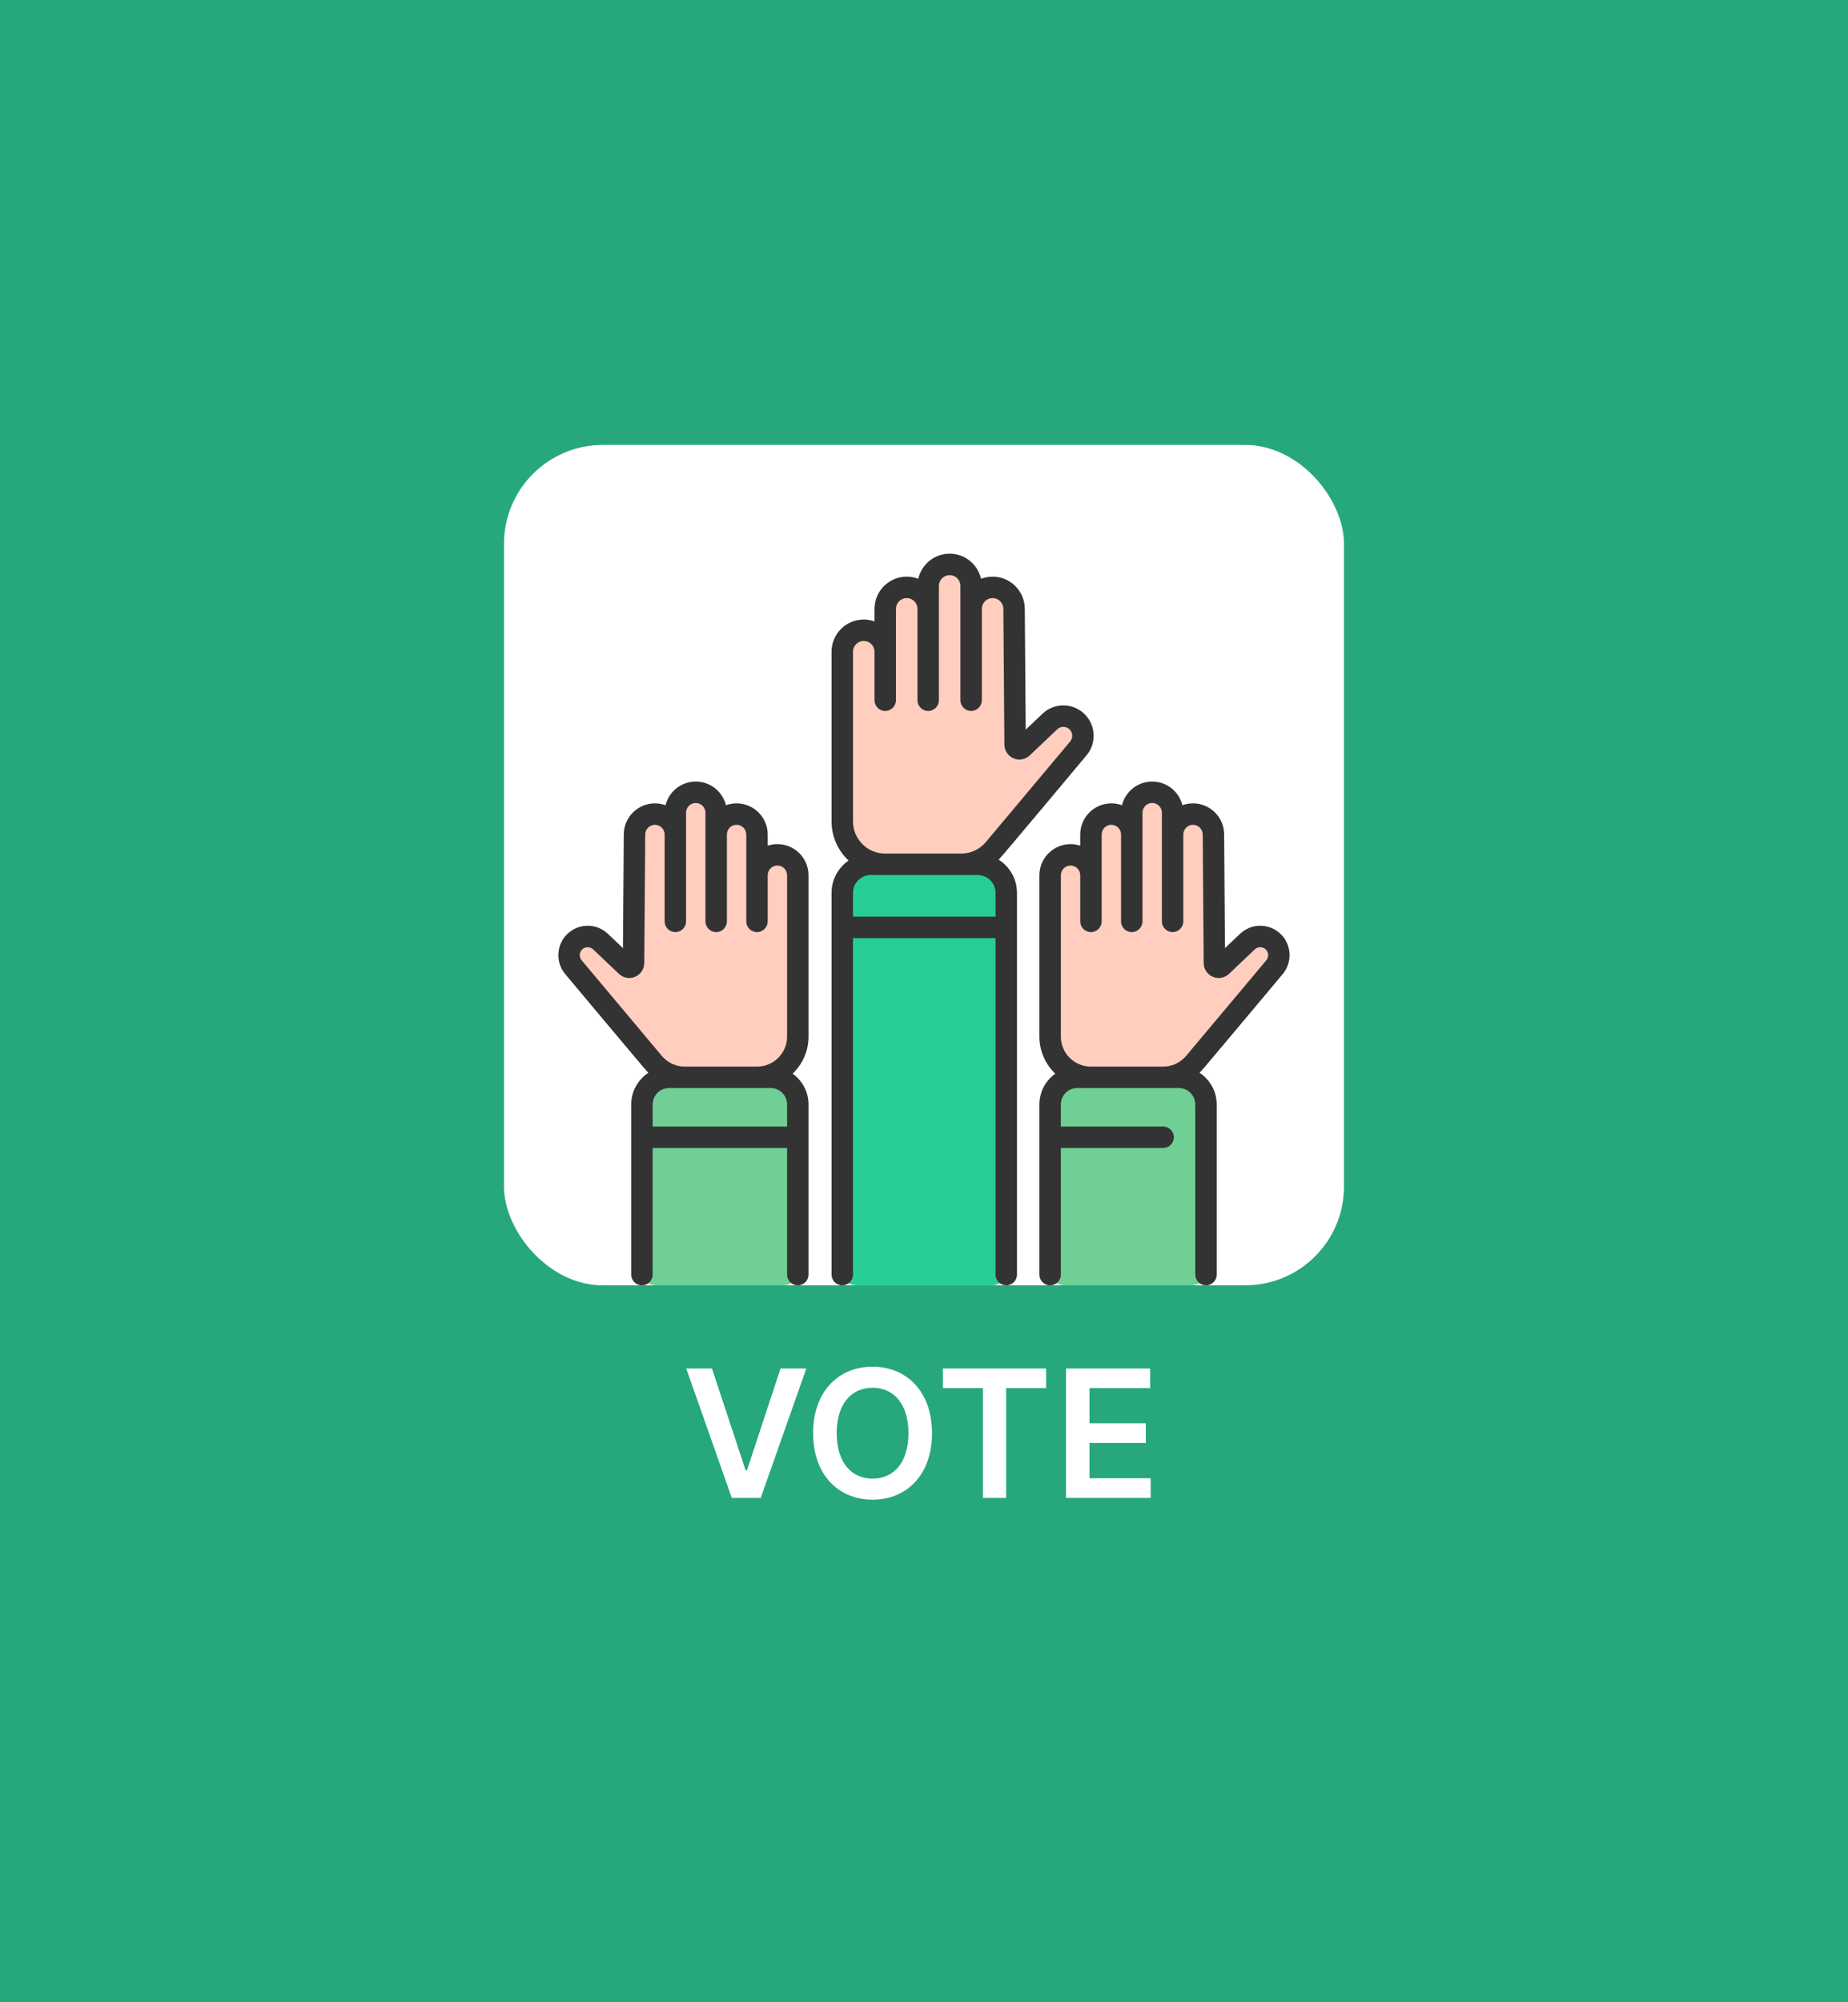 <svg width="374" height="405" viewBox="0 0 374 405" fill="none" xmlns="http://www.w3.org/2000/svg">
<rect width="374" height="405" fill="#26A87C"/>
<rect x="102" y="90" width="170" height="170" rx="20" fill="white"/>
<path d="M220.785 186.379V177.05C220.785 174.769 218.936 172.919 216.654 172.919C214.373 172.919 212.523 174.769 212.523 177.05V201.926V209.68C212.523 214.232 216.214 217.922 220.766 217.922H235.4C237.837 217.922 240.149 216.844 241.715 214.977L257.941 195.635C259.271 194.05 259.077 191.69 257.506 190.344C256.037 189.085 253.854 189.14 252.452 190.472L247.233 195.425C246.682 195.948 245.774 195.562 245.768 194.803L245.572 168.808C245.572 166.526 243.723 164.677 241.441 164.677C239.16 164.677 237.31 166.526 237.31 168.808V181.801L220.785 186.379Z" fill="#FFCEBF"/>
<path d="M237.31 186.378V164.394C237.31 162.112 235.461 160.263 233.179 160.263C230.898 160.263 229.048 162.112 229.048 164.394V186.26L237.31 186.378Z" fill="#FFCEBF"/>
<path d="M229.048 186.378V168.808C229.048 166.526 227.198 164.677 224.917 164.677C222.635 164.677 220.786 166.526 220.786 168.808V188.738L229.048 186.378Z" fill="#FFCEBF"/>
<path d="M179.153 141.644V131.83C179.153 129.43 177.207 127.484 174.806 127.484C172.406 127.484 170.46 129.43 170.46 131.83V158.002V166.159C170.46 170.948 174.342 174.831 179.132 174.831H194.528C197.092 174.831 199.524 173.696 201.172 171.732L218.243 151.383C219.642 149.715 219.438 147.232 217.785 145.816C216.24 144.491 213.944 144.549 212.468 145.95L206.901 151.234C206.351 151.756 205.443 151.37 205.437 150.611L205.23 123.158C205.23 120.757 203.284 118.812 200.884 118.812C198.484 118.812 196.538 120.757 196.538 123.158V136.828L179.153 141.644Z" fill="#FFCEBF"/>
<path d="M196.537 141.644V118.514C196.537 116.114 194.591 114.168 192.191 114.168C189.791 114.168 187.845 116.114 187.845 118.514V141.068L196.537 141.644Z" fill="#FFCEBF"/>
<path d="M187.845 141.644V123.158C187.845 120.757 185.899 118.812 183.498 118.812C181.098 118.812 179.152 120.757 179.152 123.158V143.825L187.845 141.644Z" fill="#FFCEBF"/>
<path d="M170.46 257.109V180.611C170.46 177.418 173.048 174.83 176.241 174.83H197.867C201.06 174.83 203.649 177.418 203.649 180.611V257.109C203.649 258.705 202.354 259.999 200.758 259.999H173.351C171.754 259.999 170.46 258.705 170.46 257.109Z" fill="#26CE95"/>
<path d="M212.523 257.109V223.416C212.523 220.381 214.984 217.921 218.019 217.921H238.574C241.609 217.921 244.069 220.381 244.069 223.416V257.109C244.069 258.706 242.775 260 241.179 260H215.414C213.818 260 212.523 258.706 212.523 257.109Z" fill="#6FCF94"/>
<path d="M153.199 186.379V177.05C153.199 174.769 155.048 172.919 157.33 172.919C159.611 172.919 161.461 174.769 161.461 177.05V201.926V209.68C161.461 214.232 157.77 217.922 153.218 217.922H138.584C136.147 217.922 133.835 216.844 132.269 214.977L116.043 195.635C114.713 194.05 114.908 191.69 116.478 190.344C117.947 189.085 120.13 189.14 121.533 190.472L126.752 195.425C127.302 195.948 128.21 195.562 128.216 194.803L128.412 168.808C128.412 166.526 130.261 164.677 132.543 164.677C134.824 164.677 136.674 166.526 136.674 168.808V181.801L153.199 186.379Z" fill="#FFCEBF"/>
<path d="M136.674 186.378V164.394C136.674 162.112 138.524 160.263 140.805 160.263C143.087 160.263 144.936 162.112 144.936 164.394V186.26L136.674 186.378Z" fill="#FFCEBF"/>
<path d="M144.937 186.378V168.808C144.937 166.526 146.786 164.677 149.068 164.677C151.349 164.677 153.198 166.526 153.198 168.808V188.738L144.937 186.378Z" fill="#FFCEBF"/>
<path d="M161.461 257.11V223.417C161.461 220.382 159.001 217.922 155.966 217.922H135.41C132.375 217.922 129.915 220.382 129.915 223.417V257.11C129.915 258.707 131.209 260.001 132.806 260.001H158.57C160.167 260.001 161.461 258.707 161.461 257.11Z" fill="#6FCF94"/>
<path d="M157.33 170.75C156.645 170.75 155.985 170.861 155.367 171.065V168.806C155.367 165.333 152.542 162.507 149.068 162.507C148.315 162.507 147.592 162.64 146.921 162.884C146.244 160.137 143.76 158.093 140.806 158.093C137.852 158.093 135.368 160.137 134.691 162.884C134.02 162.64 133.297 162.507 132.544 162.507C129.07 162.507 126.244 165.332 126.244 168.79L126.071 191.788L123.026 188.897C120.809 186.794 117.388 186.707 115.068 188.696C112.606 190.806 112.298 194.543 114.382 197.027C114.939 197.69 130.639 216.462 131.204 217.015C129.124 218.387 127.747 220.743 127.747 223.415V257.832C127.747 259.029 128.718 260 129.915 260C131.113 260 132.083 259.029 132.083 257.832V232.218H159.293V257.832C159.293 259.029 160.264 260 161.461 260C162.658 260 163.629 259.029 163.629 257.832V223.416C163.629 220.851 162.36 218.577 160.419 217.186C162.395 215.29 163.629 212.626 163.629 209.678V177.049C163.63 173.576 160.804 170.75 157.33 170.75ZM159.294 227.882H132.084V223.416C132.084 221.581 133.576 220.089 135.411 220.089H155.967C157.801 220.089 159.294 221.581 159.294 223.416V227.882ZM159.294 209.678C159.294 213.028 156.569 215.753 153.219 215.753H138.585C136.785 215.753 135.088 214.962 133.931 213.582L117.705 194.24C117.141 193.569 117.225 192.559 117.89 191.988C118.517 191.451 119.443 191.475 120.042 192.043L125.261 196.997C126.138 197.829 127.424 198.062 128.537 197.588C129.651 197.115 130.375 196.028 130.385 194.818L130.581 168.806C130.581 167.724 131.462 166.843 132.544 166.843C133.627 166.843 134.508 167.724 134.508 168.806V186.377C134.508 187.575 135.478 188.545 136.676 188.545C137.873 188.545 138.844 187.575 138.844 186.377V164.392C138.844 163.31 139.724 162.429 140.807 162.429C141.889 162.429 142.77 163.31 142.77 164.392V186.377C142.77 187.575 143.741 188.545 144.938 188.545C146.135 188.545 147.106 187.575 147.106 186.377V168.806C147.106 167.724 147.987 166.843 149.069 166.843C150.152 166.843 151.032 167.724 151.032 168.806V186.377C151.032 187.575 152.003 188.545 153.2 188.545C154.398 188.545 155.368 187.575 155.368 186.377V177.049C155.368 175.966 156.249 175.086 157.332 175.086C158.414 175.086 159.295 175.966 159.295 177.049V209.678H159.294ZM202.115 173.897C202.805 173.238 219.244 153.563 219.905 152.776C222.057 150.21 221.74 146.349 219.197 144.17C216.8 142.115 213.265 142.205 210.976 144.378L207.583 147.598L207.399 123.158C207.399 119.566 204.477 116.644 200.885 116.644C200.06 116.644 199.272 116.799 198.545 117.08C197.889 114.176 195.291 112 192.192 112C189.093 112 186.494 114.176 185.839 117.08C185.112 116.799 184.324 116.644 183.499 116.644C179.907 116.644 176.985 119.566 176.985 123.158V125.692C176.303 125.449 175.571 125.316 174.807 125.316C171.215 125.316 168.292 128.238 168.292 131.83V166.159C168.292 169.277 169.618 172.09 171.733 174.07C169.656 175.505 168.292 177.902 168.292 180.612V257.832C168.292 259.029 169.263 260 170.46 260C171.658 260 172.628 259.029 172.628 257.832V189.759H201.481V257.832C201.481 259.029 202.452 260 203.649 260C204.846 260 205.817 259.029 205.817 257.832V180.612C205.817 177.79 204.338 175.309 202.115 173.897ZM172.628 131.83C172.628 130.629 173.605 129.652 174.807 129.652C176.008 129.652 176.985 130.629 176.985 131.83V141.644C176.985 142.841 177.956 143.812 179.153 143.812C180.35 143.812 181.321 142.841 181.321 141.644V123.158C181.321 121.957 182.298 120.98 183.499 120.98C184.7 120.98 185.678 121.957 185.678 123.158V141.644C185.678 142.841 186.648 143.812 187.846 143.812C189.043 143.812 190.014 142.841 190.014 141.644V123.158V118.514C190.014 117.313 190.991 116.336 192.192 116.336C193.393 116.336 194.37 117.313 194.37 118.514V123.158V141.644C194.37 142.841 195.341 143.812 196.538 143.812C197.736 143.812 198.706 142.841 198.706 141.644V123.158C198.706 121.957 199.684 120.98 200.885 120.98C202.086 120.98 203.063 121.957 203.063 123.174L203.27 150.628C203.279 151.837 204.004 152.924 205.118 153.398C206.231 153.871 207.517 153.639 208.394 152.806L213.961 147.523C214.634 146.885 215.671 146.859 216.375 147.462C217.122 148.102 217.215 149.236 216.583 149.989L199.512 170.339C198.273 171.816 196.457 172.662 194.529 172.662H179.133C175.546 172.662 172.629 169.745 172.629 166.159V131.83H172.628ZM201.481 185.423H172.628V180.612C172.628 178.619 174.249 176.998 176.242 176.998H197.868C199.86 176.998 201.481 178.619 201.481 180.612V185.423ZM259.603 197.027C261.686 194.543 261.379 190.806 258.917 188.696C256.597 186.708 253.176 186.794 250.959 188.898L247.914 191.788L247.741 168.806C247.741 165.333 244.915 162.507 241.441 162.507C240.688 162.507 239.965 162.64 239.295 162.884C238.617 160.137 236.133 158.093 233.179 158.093C230.225 158.093 227.741 160.137 227.064 162.884C226.393 162.641 225.67 162.507 224.917 162.507C221.444 162.507 218.618 165.333 218.618 168.806V171.065C218 170.862 217.34 170.75 216.655 170.75C213.181 170.75 210.355 173.576 210.355 177.049V209.679C210.355 212.626 211.589 215.29 213.565 217.186C211.624 218.578 210.355 220.851 210.355 223.416V257.832C210.355 259.029 211.326 260 212.523 260C213.721 260 214.691 259.029 214.691 257.832V232.218H235.397C236.594 232.218 237.565 231.247 237.565 230.05C237.565 228.852 236.594 227.882 235.397 227.882H214.691V223.416C214.691 221.581 216.184 220.089 218.018 220.089H238.574C240.409 220.089 241.901 221.581 241.901 223.416V257.832C241.901 259.029 242.872 260 244.069 260C245.267 260 246.237 259.029 246.237 257.832V223.416C246.237 220.743 244.861 218.387 242.781 217.015C243.35 216.457 259.05 197.686 259.603 197.027ZM240.055 213.582C238.898 214.961 237.201 215.753 235.401 215.753H220.767C217.417 215.753 214.692 213.028 214.692 209.678V177.049C214.692 175.966 215.573 175.086 216.655 175.086C217.738 175.086 218.619 175.966 218.619 177.049V186.377C218.619 187.575 219.589 188.545 220.786 188.545C221.984 188.545 222.954 187.575 222.954 186.377V168.806C222.954 167.724 223.835 166.843 224.918 166.843C226 166.843 226.881 167.724 226.881 168.806V186.377C226.881 187.575 227.851 188.545 229.049 188.545C230.246 188.545 231.217 187.575 231.217 186.377V168.806V164.392C231.217 163.31 232.097 162.429 233.18 162.429C234.263 162.429 235.143 163.31 235.143 164.392V186.377C235.143 187.575 236.114 188.545 237.311 188.545C238.509 188.545 239.479 187.575 239.479 186.377V168.806C239.479 167.724 240.36 166.843 241.443 166.843C242.525 166.843 243.406 167.724 243.406 168.823L243.602 194.818C243.611 196.028 244.336 197.115 245.45 197.588C246.563 198.061 247.849 197.829 248.727 196.996L253.945 192.043C254.545 191.474 255.47 191.45 256.097 191.988C256.762 192.559 256.845 193.569 256.282 194.24L240.055 213.582Z" fill="#333333"/>
<path d="M144.085 276.818H138.882L148.099 303H153.955L163.185 276.818H157.969L151.168 297.426H150.899L144.085 276.818ZM188.622 289.909C188.622 281.446 183.457 276.46 176.592 276.46C169.714 276.46 164.562 281.446 164.562 289.909C164.562 298.359 169.714 303.358 176.592 303.358C183.457 303.358 188.622 298.372 188.622 289.909ZM183.853 289.909C183.853 295.866 180.862 299.101 176.592 299.101C172.335 299.101 169.331 295.866 169.331 289.909C169.331 283.952 172.335 280.717 176.592 280.717C180.862 280.717 183.853 283.952 183.853 289.909ZM190.83 280.794H198.923V303H203.627V280.794H211.719V276.818H190.83V280.794ZM215.746 303H232.877V299.024H220.489V291.878H231.893V287.902H220.489V280.794H232.775V276.818H215.746V303Z" fill="white"/>
</svg>
